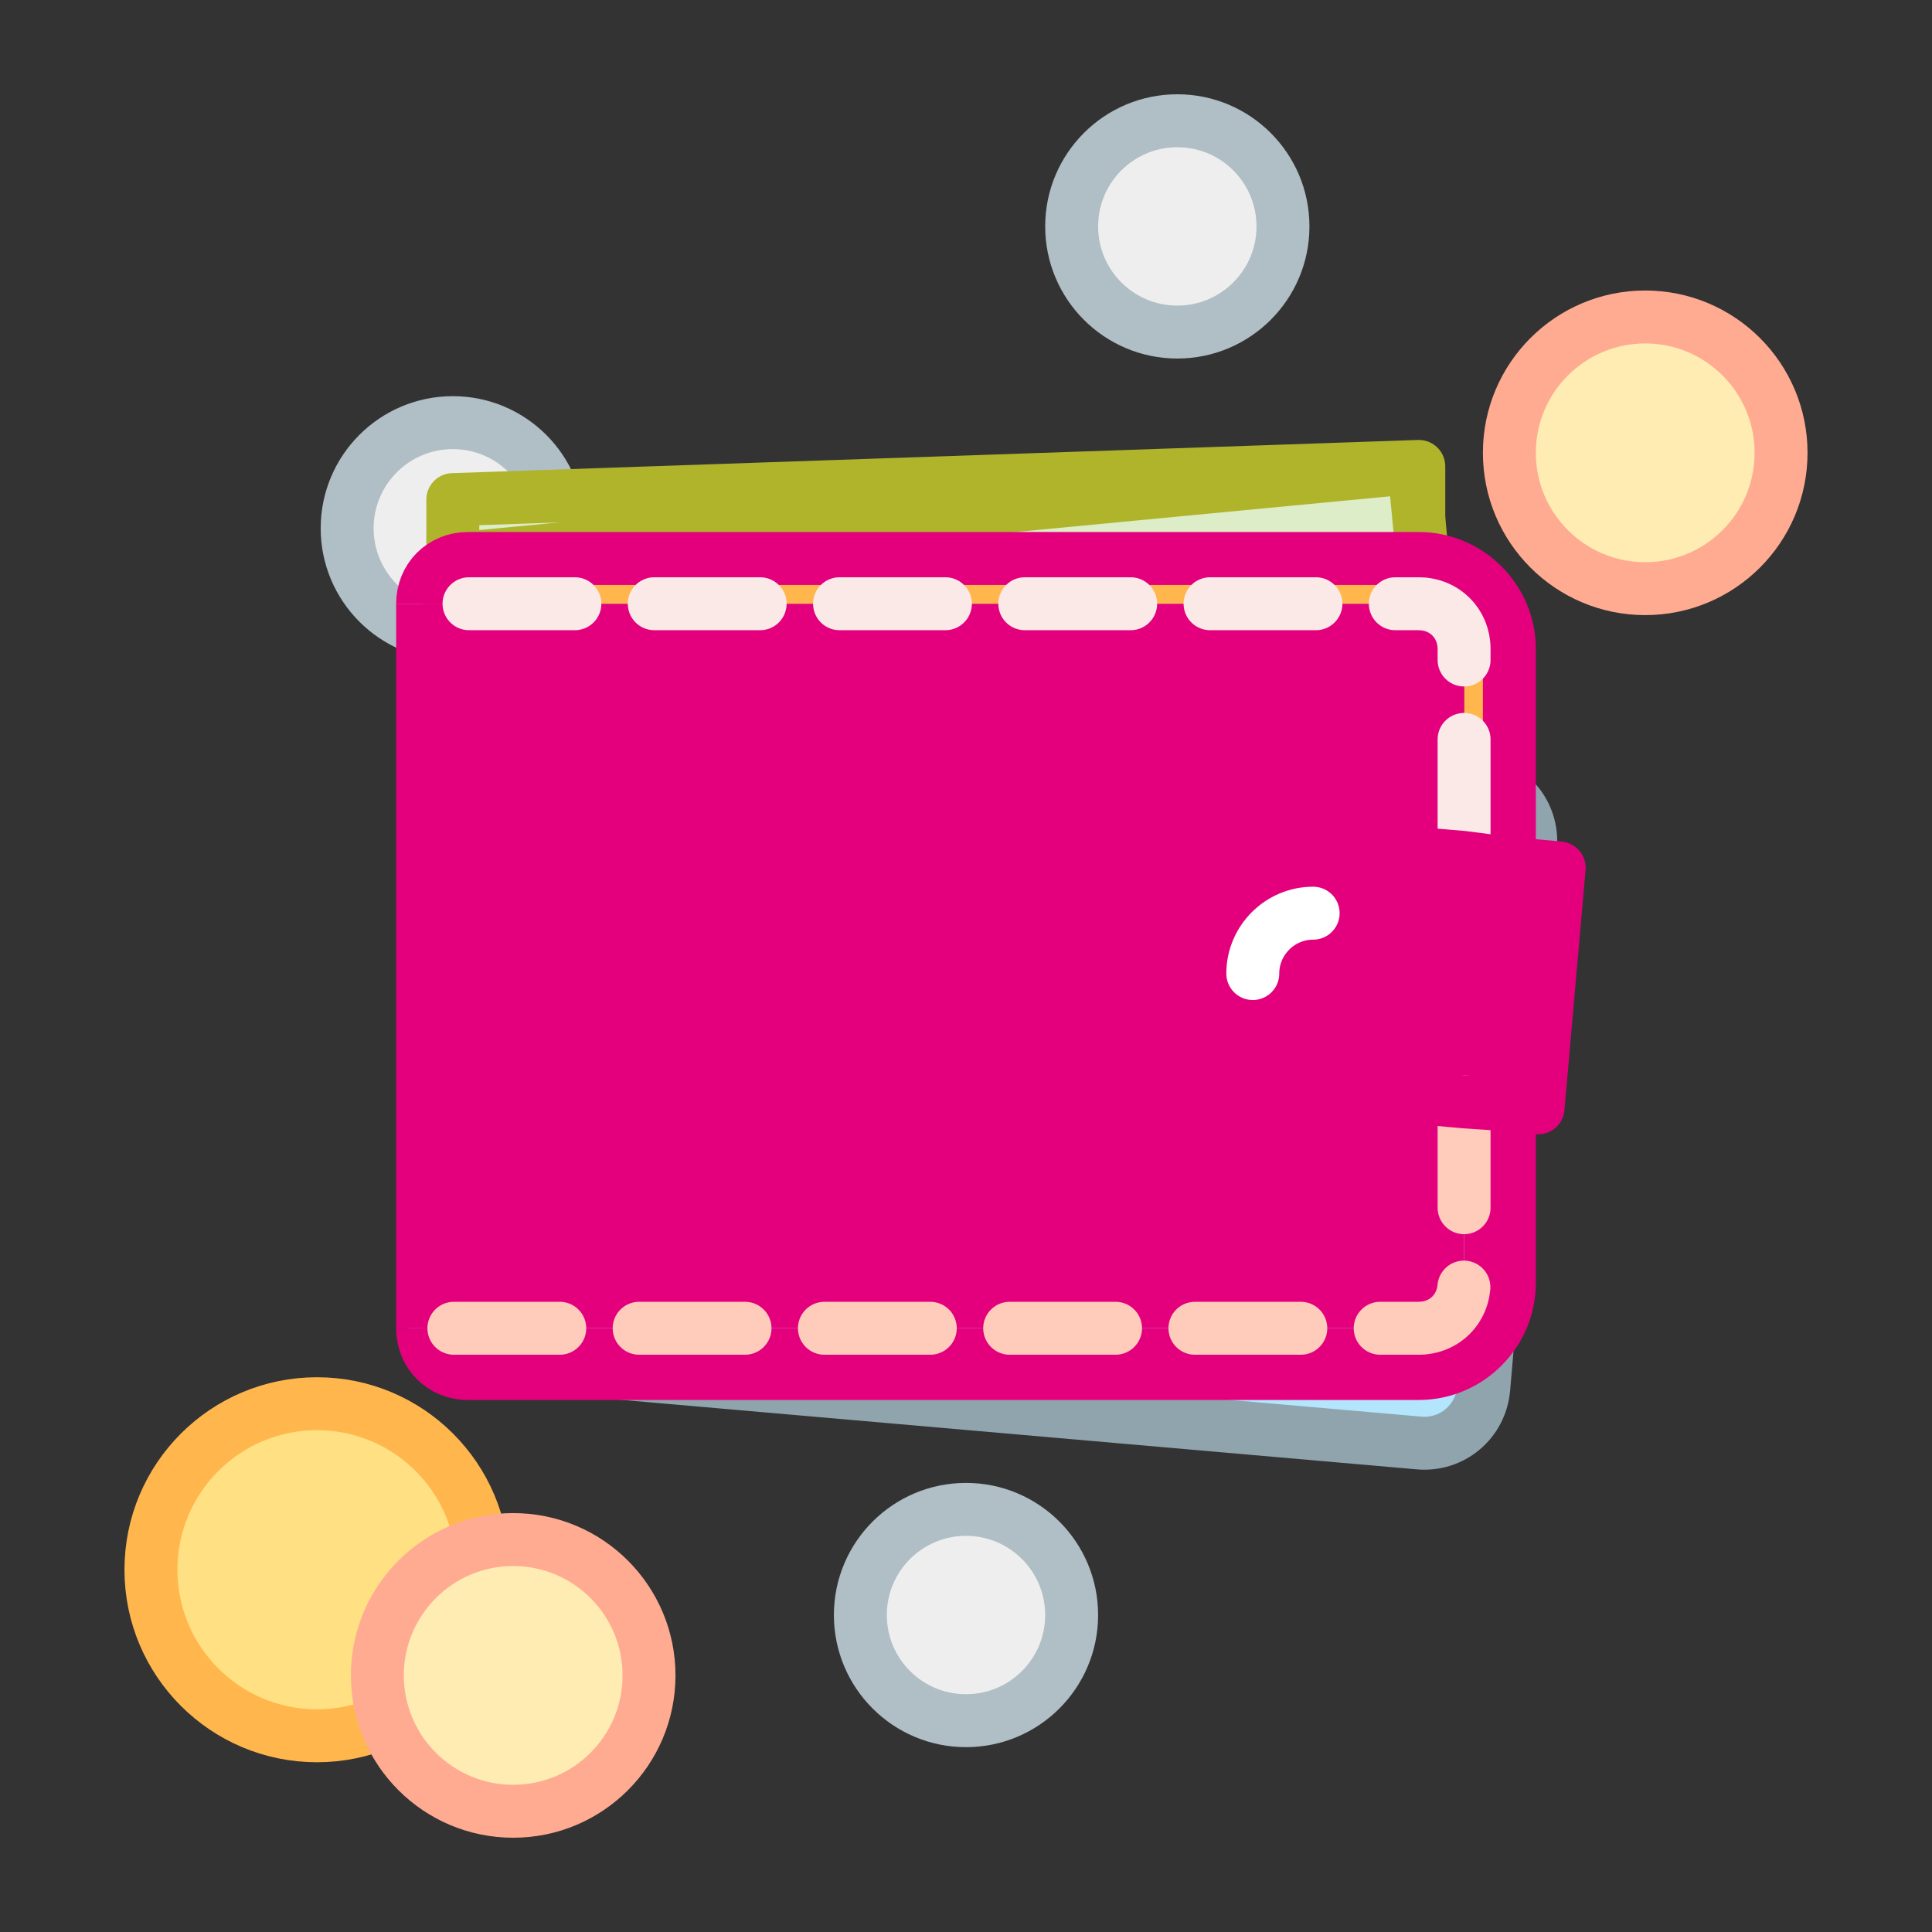 <svg width="73" height="73" viewBox="0 0 73 73" fill="none" xmlns="http://www.w3.org/2000/svg">
<rect x="0" y="0" width="73" height="73" fill="#333333" stroke="none"/>
<path d="M17.109 23.953C19.314 23.953 21.102 22.166 21.102 19.961C21.102 17.756 19.314 15.969 17.109 15.969C14.905 15.969 13.117 17.756 13.117 19.961C13.117 22.166 14.905 23.953 17.109 23.953Z" fill="#EEEEEE" stroke="#B0BEC5" stroke-width="2" stroke-miterlimit="10" stroke-linejoin="round"/>
<path d="M53.61 54.522L18.364 51.442C17.11 51.328 16.197 50.245 16.311 48.99L18.079 28.516C18.193 27.261 19.277 26.348 20.532 26.462L55.777 29.542C57.032 29.656 57.944 30.74 57.83 31.994L56.062 52.469C55.948 53.723 54.864 54.636 53.61 54.522Z" fill="#B3E5FC" stroke="#90A4AE" stroke-width="2" stroke-miterlimit="10" stroke-linejoin="round"/>
<path d="M53.609 43.857L17.109 45.112V18.877L53.609 17.623V43.857Z" fill="#DCEDC8" stroke="#AFB42B" stroke-width="2" stroke-miterlimit="10" stroke-linejoin="round"/>
<path d="M53.425 17.662L17.089 21.129L19.581 47.245L55.917 43.778L53.425 17.662Z" fill="#DCEDC8" stroke="#AFB42B" stroke-width="2" stroke-miterlimit="10" stroke-linejoin="round"/>
<path d="M58.914 32.793L58.115 41.861L57.032 41.747L55.321 41.633L49.047 41.062C46.538 40.834 44.656 38.61 44.884 36.101C45.112 33.706 47.108 31.938 49.447 31.938C49.56 31.938 49.732 31.938 49.846 31.938L55.264 32.394L57.032 32.565L58.914 32.793Z" fill="#E4007D"/>
<path d="M53.609 21.102C55.491 21.102 57.031 22.641 57.031 24.523V32.622L55.263 32.451L55.32 31.938V24.523C55.32 23.554 54.579 22.812 53.609 22.812H15.969C15.969 21.843 16.71 21.102 17.68 21.102H53.609Z" fill="#FFB74D"/>
<path d="M49.047 41.062L55.32 41.633V48.477C55.32 49.446 54.579 50.188 53.609 50.188H15.969V22.812H53.609C54.579 22.812 55.32 23.554 55.32 24.523V31.938L55.263 32.451L49.845 31.994C49.731 31.994 49.56 31.994 49.446 31.994C47.108 31.994 45.112 33.763 44.884 36.158C44.656 38.61 46.538 40.834 49.047 41.062Z" fill="#E4007D"/>
<path d="M53.609 51.898H17.68C16.71 51.898 15.969 51.157 15.969 50.188H53.609C54.579 50.188 55.32 49.446 55.32 48.477V41.633L57.031 41.804V48.477C57.031 50.359 55.491 51.898 53.609 51.898Z" fill="#E4007D"/>
<path d="M57.031 41.747V48.477C57.031 50.358 55.491 51.898 53.609 51.898H17.68C16.71 51.898 15.969 51.157 15.969 50.188" stroke="#E4007D" stroke-width="2" stroke-miterlimit="10" stroke-linejoin="round"/>
<path d="M15.969 22.812V50.188" stroke="#E4007D" stroke-width="2" stroke-miterlimit="10" stroke-linejoin="round"/>
<path d="M57.031 32.622V24.523C57.031 22.641 55.491 21.102 53.609 21.102H17.68C16.71 21.102 15.969 21.843 15.969 22.812" stroke="#E4007D" stroke-width="2" stroke-miterlimit="10" stroke-linejoin="round"/>
<path d="M55.32 41.633V48.477C55.32 49.446 54.579 50.188 53.609 50.188H15.969" stroke="#FFCCBC" stroke-width="2" stroke-miterlimit="10" stroke-linecap="round" stroke-linejoin="round" stroke-dasharray="4 3"/>
<path d="M55.32 31.938V24.523C55.32 23.554 54.579 22.812 53.609 22.812H15.969" stroke="#FBE9E7" stroke-width="2" stroke-miterlimit="10" stroke-linecap="round" stroke-linejoin="round" stroke-dasharray="4 3"/>
<path d="M57.032 32.622L58.914 32.793L58.115 41.861L57.032 41.747L55.321 41.633L49.047 41.062C46.538 40.834 44.656 38.61 44.884 36.101C45.112 33.706 47.108 31.938 49.447 31.938C49.56 31.938 49.732 31.938 49.846 31.938L55.264 32.394L57.032 32.622Z" stroke="#E4007D" stroke-width="2" stroke-miterlimit="10" stroke-linejoin="round"/>
<path d="M51.328 36.785C51.328 37.755 50.587 38.496 49.617 38.496" stroke="#E4007D" stroke-width="2" stroke-miterlimit="10" stroke-linecap="round" stroke-linejoin="round"/>
<path d="M47.336 36.785C47.336 35.531 48.362 34.504 49.617 34.504" stroke="white" stroke-width="2" stroke-miterlimit="10" stroke-linecap="round" stroke-linejoin="round"/>
<path d="M11.977 65.586C15.441 65.586 18.25 62.777 18.25 59.312C18.25 55.848 15.441 53.039 11.977 53.039C8.512 53.039 5.703 55.848 5.703 59.312C5.703 62.777 8.512 65.586 11.977 65.586Z" fill="#FFE082" stroke="#FFB74D" stroke-width="2" stroke-miterlimit="10" stroke-linejoin="round"/>
<path d="M19.391 68.438C22.225 68.438 24.523 66.139 24.523 63.305C24.523 60.47 22.225 58.172 19.391 58.172C16.556 58.172 14.258 60.47 14.258 63.305C14.258 66.139 16.556 68.438 19.391 68.438Z" fill="#FFECB3" stroke="#FFAB91" stroke-width="2" stroke-miterlimit="10" stroke-linejoin="round"/>
<path d="M36.5 65.016C38.705 65.016 40.492 63.228 40.492 61.023C40.492 58.819 38.705 57.031 36.5 57.031C34.295 57.031 32.508 58.819 32.508 61.023C32.508 63.228 34.295 65.016 36.5 65.016Z" fill="#EEEEEE" stroke="#B0BEC5" stroke-width="2" stroke-miterlimit="10" stroke-linejoin="round"/>
<path d="M62.164 22.242C64.999 22.242 67.297 19.944 67.297 17.109C67.297 14.275 64.999 11.977 62.164 11.977C59.329 11.977 57.031 14.275 57.031 17.109C57.031 19.944 59.329 22.242 62.164 22.242Z" fill="#FFECB3" stroke="#FFAB91" stroke-width="2" stroke-miterlimit="10" stroke-linejoin="round"/>
<path d="M44.484 12.547C46.689 12.547 48.477 10.759 48.477 8.555C48.477 6.35 46.689 4.562 44.484 4.562C42.28 4.562 40.492 6.35 40.492 8.555C40.492 10.759 42.28 12.547 44.484 12.547Z" fill="#EEEEEE" stroke="#B0BEC5" stroke-width="2" stroke-miterlimit="10" stroke-linejoin="round"/>
</svg>
